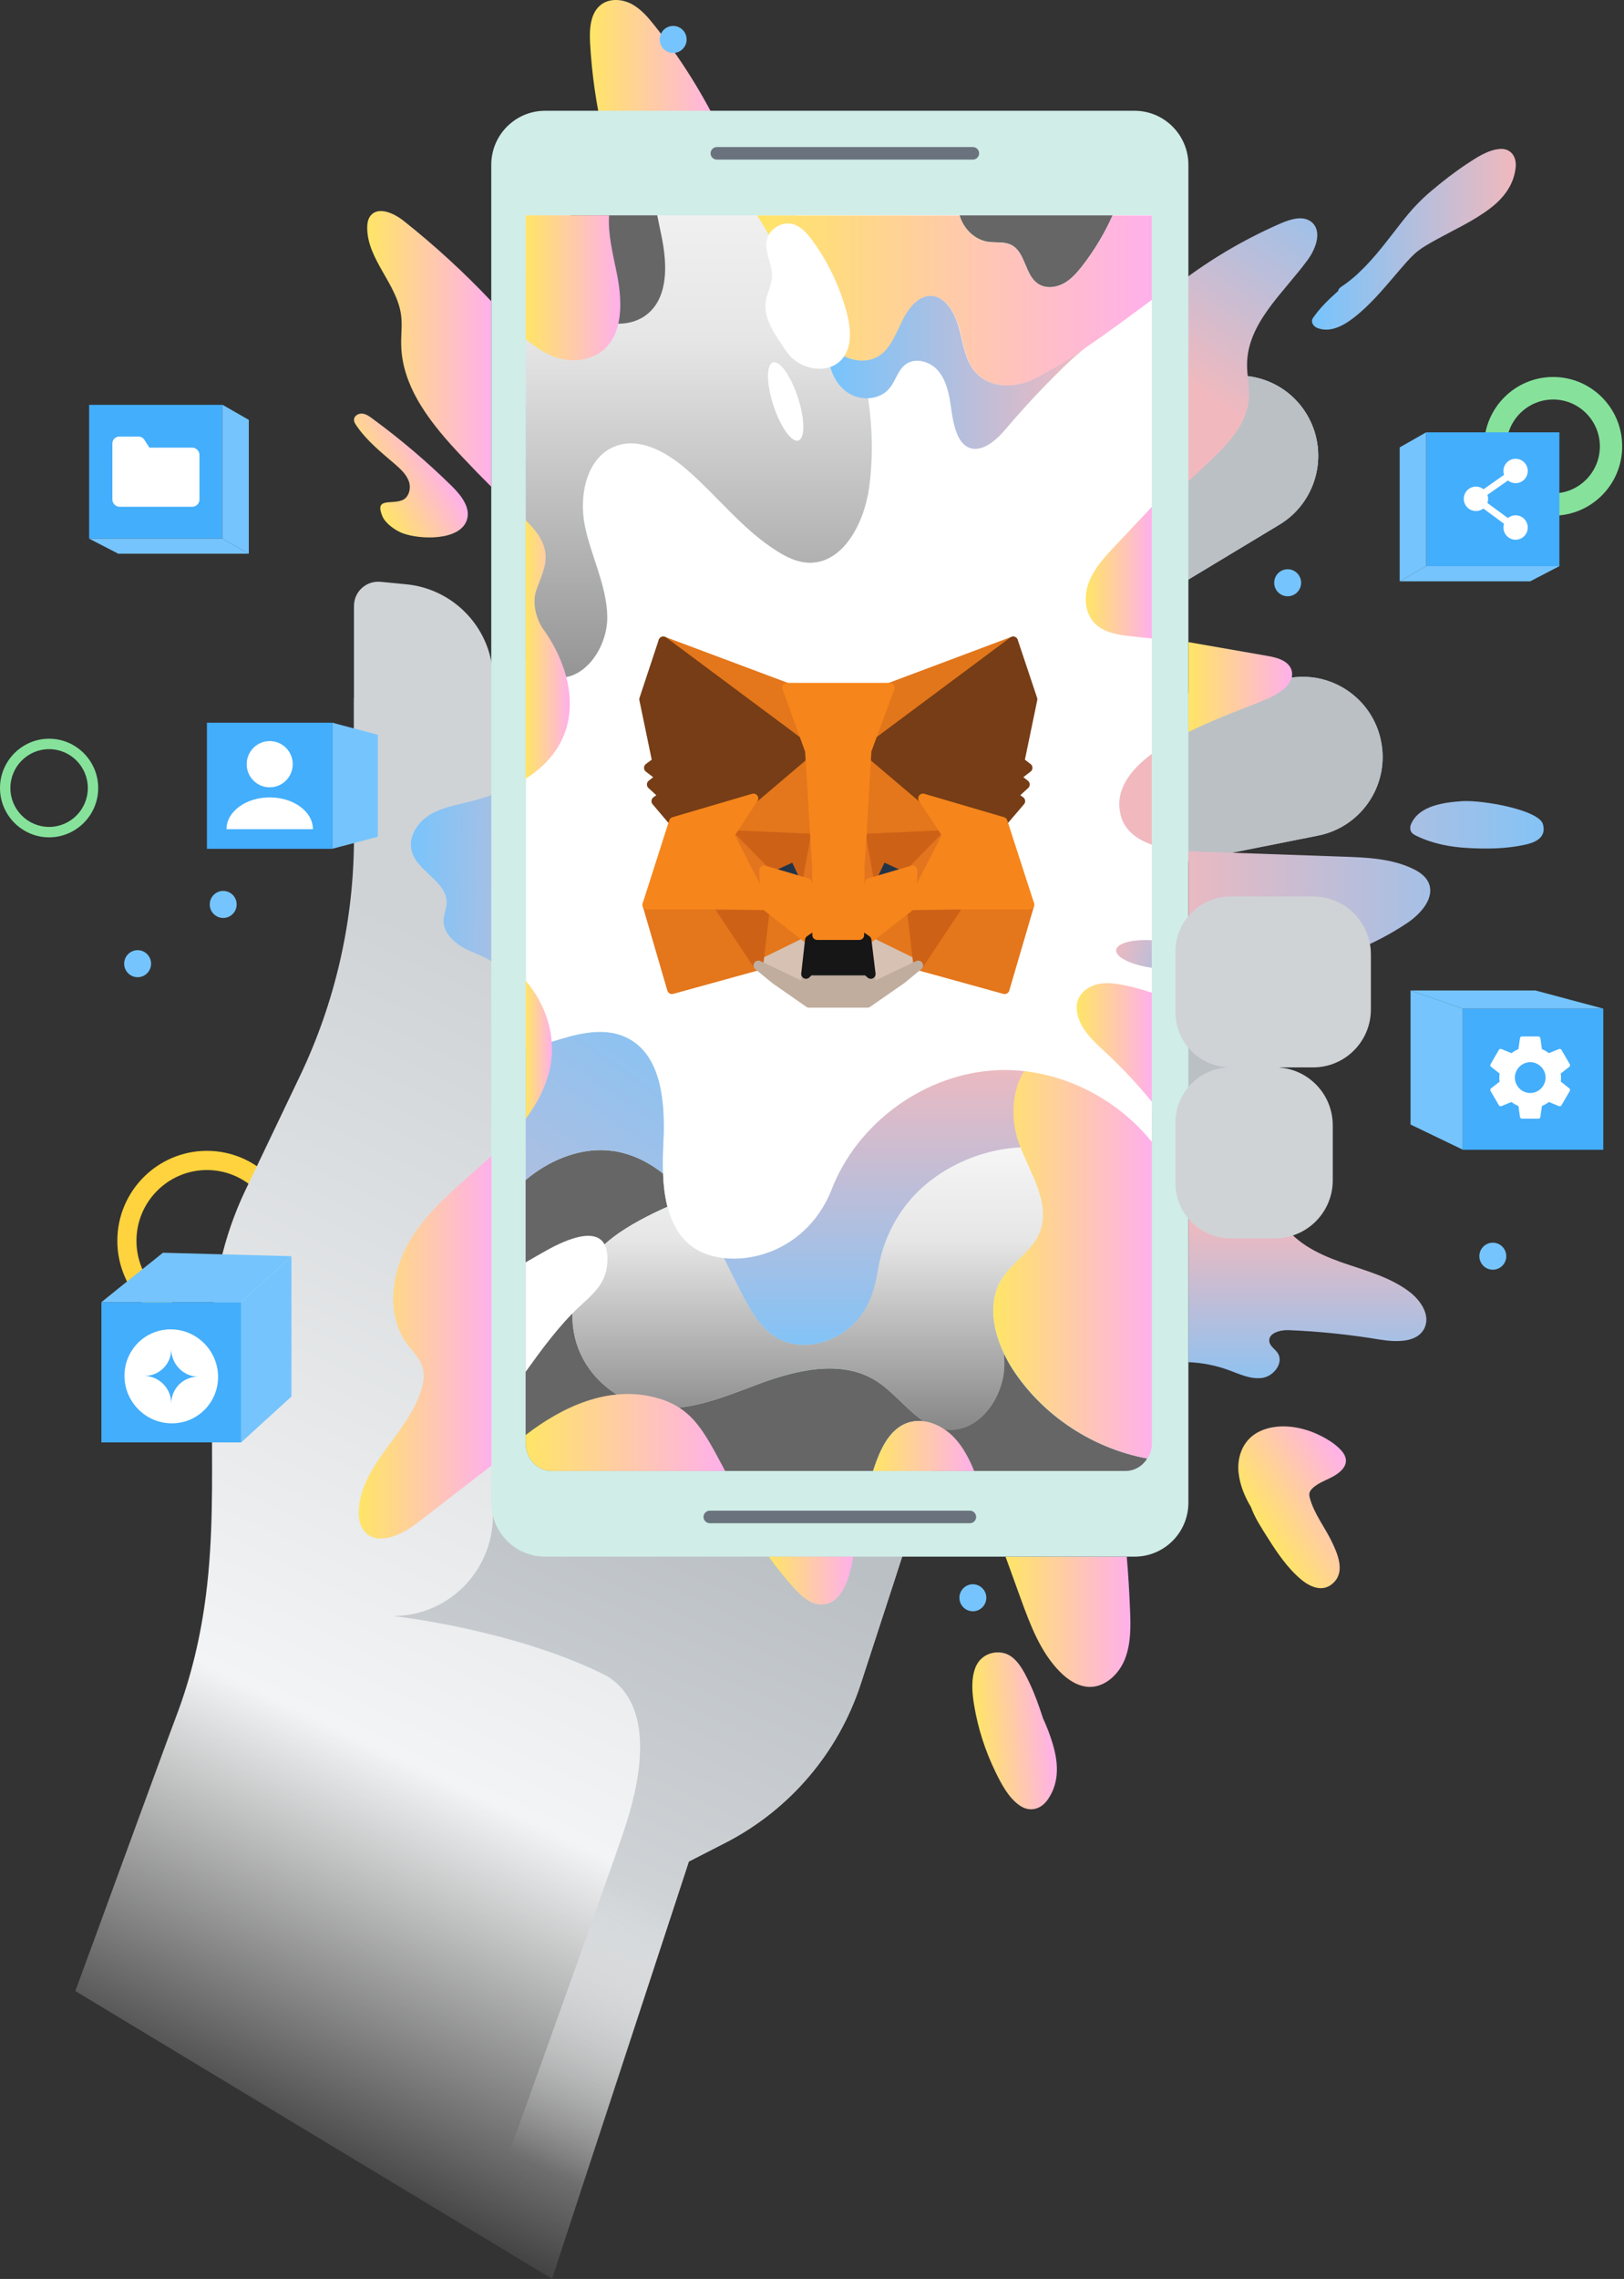 <svg width="169" height="237" viewBox="0 0 169 237" fill="none" xmlns="http://www.w3.org/2000/svg">
<rect x="0" y="0" width="169" height="237" fill="#333333" stroke="none"/>
<path d="M134 62.01C134.773 62.01 135.4 61.38 135.4 60.604C135.4 59.828 134.773 59.199 134 59.199C133.226 59.199 132.599 59.828 132.599 60.604C132.599 61.38 133.226 62.01 134 62.01Z" fill="url(#paint0_linear)"/>
<path d="M101.24 167.566C102.013 167.566 102.64 166.937 102.64 166.161C102.64 165.385 102.013 164.756 101.24 164.756C100.467 164.756 99.84 165.385 99.84 166.161C99.84 166.937 100.467 167.566 101.24 167.566Z" fill="url(#paint1_linear)"/>
<path d="M23.228 95.463C24.001 95.463 24.628 94.834 24.628 94.058C24.628 93.281 24.001 92.652 23.228 92.652C22.455 92.652 21.828 93.281 21.828 94.058C21.828 94.834 22.455 95.463 23.228 95.463Z" fill="url(#paint2_linear)"/>
<path d="M14.322 101.625C15.096 101.625 15.723 100.996 15.723 100.22C15.723 99.444 15.096 98.814 14.322 98.814C13.549 98.814 12.922 99.444 12.922 100.22C12.922 100.996 13.549 101.625 14.322 101.625Z" fill="url(#paint3_linear)"/>
<path d="M155.349 132.045C156.122 132.045 156.749 131.416 156.749 130.64C156.749 129.863 156.122 129.234 155.349 129.234C154.575 129.234 153.948 129.863 153.948 130.64C153.948 131.416 154.575 132.045 155.349 132.045Z" fill="url(#paint4_linear)"/>
<path d="M161.625 53.626C157.67 53.626 154.439 50.397 154.439 46.416C154.439 42.434 157.658 39.205 161.625 39.205C165.593 39.205 168.811 42.434 168.811 46.416C168.811 50.397 165.593 53.626 161.625 53.626ZM161.625 41.547C158.947 41.547 156.761 43.741 156.761 46.428C156.761 49.115 158.947 51.309 161.625 51.309C164.303 51.309 166.489 49.115 166.489 46.428C166.489 43.741 164.315 41.547 161.625 41.547Z" fill="#86E29B"/>
<path d="M5.11 87.079C2.297 87.079 0 84.774 0 81.952C0 79.129 2.297 76.824 5.11 76.824C7.923 76.824 10.22 79.129 10.22 81.952C10.22 84.774 7.923 87.079 5.11 87.079ZM5.11 77.909C2.887 77.909 1.081 79.721 1.081 81.952C1.081 84.183 2.887 85.995 5.11 85.995C7.333 85.995 9.139 84.183 9.139 81.952C9.139 79.721 7.333 77.909 5.11 77.909Z" fill="#86E29B"/>
<path d="M21.533 138.392C16.386 138.392 12.21 134.189 12.21 129.037C12.21 123.872 16.398 119.682 21.533 119.682C26.667 119.682 30.856 123.885 30.856 129.037C30.856 134.201 26.68 138.392 21.533 138.392ZM21.533 121.678C17.492 121.678 14.2 124.982 14.2 129.037C14.2 133.092 17.492 136.395 21.533 136.395C25.574 136.395 28.866 133.092 28.866 129.037C28.866 124.982 25.574 121.678 21.533 121.678Z" fill="#FFD33D"/>
<path d="M148.261 138.059C147.548 139.673 145.276 139.587 143.544 139.304C140.412 138.786 137.255 138.453 134.086 138.33C133.189 138.293 131.924 138.663 132.096 139.55C132.182 140.018 132.685 140.302 132.956 140.696C133.631 141.707 132.563 143.125 131.359 143.297C130.155 143.47 129 142.903 127.858 142.484C126.519 141.991 125.094 141.719 123.669 141.658V124.574C125.942 124.697 128.227 124.808 130.499 124.932C131.138 124.969 131.826 125.018 132.329 125.425C132.747 125.757 132.956 126.288 133.226 126.768C134.491 129.098 137.046 130.367 139.54 131.255C142.033 132.13 144.674 132.783 146.762 134.41C147.868 135.285 148.838 136.752 148.261 138.059Z" fill="url(#paint5_linear)"/>
<path d="M62.805 14.16C62.056 10.98 61.589 7.738 61.405 4.472C61.331 3.005 61.417 1.292 62.608 0.441C63.505 -0.2 64.783 -0.089 65.753 0.429C66.724 0.959 67.46 1.822 68.148 2.697C70.875 6.136 73.209 9.883 75.113 13.852C70.888 13.655 67.031 13.852 62.805 14.16Z" fill="url(#paint6_linear)"/>
<path d="M98.759 144.012C97.064 142.533 92.666 138.774 86.967 134.423C76.624 126.522 61.97 116.674 51.394 115.022C51.382 114.689 51.295 114.356 51.295 114.011L51.369 102.487L51.308 70.624C51.283 65.509 47.34 61.245 42.267 60.764L39.602 60.505C38.115 60.369 36.838 61.528 36.838 63.032V87.079C36.838 95.683 34.91 104.175 31.2 111.928L25.562 123.724C23.253 128.543 22.061 133.819 22.061 139.168V148.524C22.061 154.144 22.196 159.863 21.434 165.866C20.906 170.007 19.96 174.272 18.241 178.746C17.369 181.027 8.832 204.396 7.837 207.059L57.45 236.986L71.674 193.587L72.018 193.402L75.494 191.627C82.164 188.2 87.225 182.272 89.558 175.135L90.725 171.561L99.508 144.666C99.52 144.678 99.25 144.444 98.759 144.012Z" fill="url(#paint7_linear)"/>
<path d="M98.636 136.566L86.979 134.434L51.295 127.889V157.619C51.295 163.387 46.64 168.059 40.892 168.059C40.892 168.059 53.629 169.451 63.161 174.295C68.615 177.636 66.281 186.276 65.016 190.122C63.665 194.263 49.907 232.436 49.907 232.436L57.462 236.997L71.686 193.598L75.506 191.638C82.176 188.211 87.237 182.283 89.571 175.146L90.738 171.571L92.384 166.518C92.384 166.518 96.523 154.143 98.587 144.676C98.636 144.455 98.71 144.233 98.759 144.011C99.422 141.299 99.324 138.822 98.636 136.566Z" fill="url(#paint8_linear)"/>
<path d="M41.235 77.107L36.838 77.156V63.389C36.838 62.994 36.887 62.612 36.985 62.242C36.998 62.205 36.998 62.168 37.01 62.144C37.022 62.119 37.022 62.107 37.022 62.094C37.317 61.379 37.919 60.825 38.668 60.615C41.481 61.343 43.618 63.795 43.827 66.827L44.319 73.73C44.454 75.542 43.041 77.082 41.235 77.107Z" fill="#CFD3D6"/>
<path d="M36.838 72.572C39.258 72.547 41.678 72.88 44.011 73.582L44.319 73.669V73.73C44.319 73.73 44.319 73.73 44.319 73.743C44.441 75.431 43.201 76.898 41.555 77.083C41.444 77.095 41.334 77.108 41.223 77.108L36.826 77.157V72.572H36.838Z" fill="#CFD3D6"/>
<path d="M137.193 86.893L88.723 96.531L85.922 77.735L134.344 70.475C138.889 69.797 143.114 72.94 143.79 77.488C144.453 81.876 141.542 86.018 137.193 86.893Z" fill="#BBC0C5"/>
<path d="M133.152 54.551L90.799 80.078L81.82 63.34L124.935 40.056C128.976 37.874 134.012 39.39 136.186 43.446C138.287 47.365 136.948 52.259 133.152 54.551Z" fill="#BBC0C5"/>
<path d="M133.152 54.551L90.799 80.078L81.82 63.34L124.935 40.056C128.976 37.874 134.012 39.39 136.186 43.446C138.287 47.365 136.948 52.259 133.152 54.551Z" fill="#BBC0C5"/>
<path d="M137.193 86.893L88.723 96.531L85.922 77.735L134.344 70.475C138.889 69.797 143.114 72.94 143.79 77.488C144.453 81.876 141.542 86.018 137.193 86.893Z" fill="#BBC0C5"/>
<path d="M133.152 54.551L90.799 80.078L81.82 63.34L124.935 40.056C128.976 37.874 134.012 39.39 136.186 43.446C138.287 47.365 136.948 52.259 133.152 54.551Z" fill="#BBC0C5"/>
<path d="M122.036 29.973C125.487 27.236 129.295 24.956 133.336 23.206C134.368 22.762 135.658 22.392 136.506 23.107C137.611 24.056 136.936 25.868 136.076 27.039C133.558 30.466 129.836 33.584 129.774 37.836C129.75 39.069 130.069 40.302 129.959 41.534C129.725 44.221 127.649 46.317 125.684 48.166C124.468 49.312 123.252 50.458 122.036 51.592C122.343 43.802 122.294 37.787 122.036 29.973Z" fill="url(#paint9_linear)"/>
<path d="M118.584 119.891H127.182C130.499 119.891 133.189 117.192 133.189 113.864V108.145C133.189 104.817 130.499 102.117 127.182 102.117H118.584C115.415 102.117 112.848 104.693 112.848 107.873V114.135C112.848 117.315 115.415 119.891 118.584 119.891Z" fill="#DDA37C"/>
<path d="M118.584 119.891H127.182C130.499 119.891 133.189 117.192 133.189 113.864V108.145C133.189 104.817 130.499 102.117 127.182 102.117H118.584C115.415 102.117 112.848 104.693 112.848 107.873V114.135C112.848 117.315 115.415 119.891 118.584 119.891Z" fill="#BBC0C5"/>
<path d="M118.068 11.521H56.725C53.629 11.521 51.123 14.036 51.123 17.142V156.264C51.123 159.37 53.629 161.884 56.725 161.884H118.068C121.164 161.884 123.669 159.37 123.669 156.264V17.142C123.669 14.036 121.151 11.521 118.068 11.521ZM90.86 152.973C90.897 152.849 90.946 152.726 90.983 152.603C91.61 150.754 92.506 148.769 94.251 148.042C96.007 147.315 98.083 148.165 99.385 149.595C100.27 150.557 100.871 151.74 101.375 152.973H90.86Z" fill="#d0ede8"/>
<path d="M100.933 158.408H73.86C73.504 158.408 73.209 158.112 73.209 157.755C73.209 157.397 73.504 157.102 73.86 157.102H100.933C101.289 157.102 101.584 157.397 101.584 157.755C101.584 158.112 101.289 158.408 100.933 158.408Z" fill="#6A737D"/>
<path d="M101.24 16.599H74.597C74.241 16.599 73.946 16.304 73.946 15.946C73.946 15.589 74.241 15.293 74.597 15.293H101.24C101.596 15.293 101.891 15.589 101.891 15.946C101.891 16.304 101.596 16.599 101.24 16.599Z" fill="#6A737D"/>
<path d="M63.124 18.965C63.776 18.965 64.304 18.396 64.304 17.695C64.304 16.994 63.776 16.426 63.124 16.426C62.473 16.426 61.945 16.994 61.945 17.695C61.945 18.396 62.473 18.965 63.124 18.965Z" fill="#d0ede8"/>
<path d="M128.055 128.776H132.685C136.002 128.776 138.692 126.076 138.692 122.748V117.029C138.692 113.701 136.002 111.002 132.685 111.002H128.055C124.885 111.002 122.318 113.578 122.318 116.758V123.02C122.318 126.2 124.885 128.776 128.055 128.776Z" fill="#CFD3D6"/>
<path d="M133.447 101.624C133.447 101.661 133.447 101.711 133.447 101.748C133.435 104.878 131.789 107.381 129.824 107.393L128.816 107.405V96.004H129.811C131.777 96.004 133.435 98.494 133.447 101.624Z" fill="#CFD3D6"/>
<path d="M129.885 96.004V107.393C129.86 107.393 129.848 107.393 129.824 107.393L128.816 107.405V96.004H129.811C129.836 96.004 129.86 96.004 129.885 96.004Z" fill="#CFD3D6"/>
<path d="M132.477 114.923C134.393 117.831 134.393 121.911 132.489 124.833C132.182 125.301 131.727 125.572 131.224 125.572L128.804 125.597V114.195H131.199C131.703 114.195 132.17 114.466 132.477 114.923Z" fill="#CFD3D6"/>
<path d="M130.253 114.195V125.584C130.229 125.584 130.192 125.584 130.167 125.584L128.804 125.597V114.195H130.143C130.192 114.195 130.217 114.195 130.253 114.195Z" fill="#CFD3D6"/>
<path d="M79.191 143.84C75.322 145.27 71.268 147.069 67.239 146.243C64.095 145.59 61.343 143.261 60.189 140.253C59.034 137.246 59.513 133.659 61.417 131.058C62.744 129.234 64.672 127.94 66.65 126.867C67.559 126.374 68.505 125.918 69.45 125.499C69.168 124.402 69.033 123.219 68.996 122.035C67.436 120.815 65.655 119.928 63.69 119.681C60.656 119.287 57.572 120.47 55.153 122.344C55.005 122.467 54.845 122.578 54.698 122.701V150.052C54.698 151.667 55.914 152.973 57.4 152.973H90.848C90.885 152.85 90.934 152.727 90.971 152.604C91.597 150.755 92.494 148.77 94.238 148.043C94.865 147.784 95.528 147.723 96.179 147.821C94.398 146.687 92.973 144.715 91.118 143.569C87.618 141.399 83.06 142.422 79.191 143.84Z" fill="#666666"/>
<path d="M104.237 133.006C105.318 131.255 107.333 130.146 108.156 128.248C109.458 125.203 111.116 125.82 109.986 122.701C109.568 121.555 108.929 120.421 108.389 119.373C106.755 119.201 105.699 117.968 104.102 118.363C101.142 119.09 97.813 121.937 95.209 123.515C94.263 124.082 91.413 123.564 90.516 124.23C90.504 125.807 90.271 128.716 90.074 130.269C89.706 133.154 90.775 135.878 88.649 137.85C86.524 139.822 83.097 140.561 80.653 139.008C79.29 138.145 78.393 136.716 77.619 135.311C76.784 133.794 76.047 132.229 75.273 130.688C74.401 130.701 73.528 130.516 72.706 130.072C70.924 129.135 69.954 127.447 69.45 125.499C68.505 125.918 67.559 126.374 66.65 126.867C64.672 127.94 62.744 129.234 61.417 131.058C59.513 133.659 59.034 137.233 60.189 140.253C61.343 143.273 64.095 145.603 67.239 146.244C71.281 147.069 75.322 145.27 79.191 143.84C83.061 142.41 87.618 141.387 91.118 143.569C92.973 144.715 94.398 146.687 96.179 147.821C96.904 147.92 97.616 148.216 98.255 148.647C98.292 148.647 98.329 148.659 98.378 148.672C101.78 149.103 104.483 145.368 104.532 141.917C104.532 141.547 104.52 141.178 104.495 140.796C103.279 138.269 102.812 135.335 104.237 133.006Z" fill="url(#paint10_linear)"/>
<path d="M98.378 148.659C98.341 148.659 98.304 148.646 98.255 148.634C98.66 148.905 99.041 149.226 99.373 149.596C100.257 150.557 100.859 151.74 101.363 152.973H117.135C118.081 152.973 118.904 152.455 119.383 151.679C113.745 150.643 108.536 147.241 105.392 142.422C105.06 141.904 104.753 141.362 104.483 140.795C104.507 141.165 104.52 141.534 104.52 141.917C104.495 145.355 101.793 149.103 98.378 148.659Z" fill="#666666"/>
<path d="M103.918 105.679C104.348 105.026 103.242 105.42 102.149 105.839C101.584 105.913 101.031 106.024 100.478 106.147C94.238 107.59 88.748 112.224 86.475 118.251C84.989 122.196 84.792 121.419 82.925 125.203C81.476 128.149 78.344 130.651 75.273 130.7C76.047 132.241 76.796 133.819 77.619 135.323C78.393 136.74 79.302 138.158 80.653 139.02C83.097 140.573 86.524 139.834 88.649 137.862C90.467 136.173 91.008 134.139 91.413 131.81C91.868 129.234 93.01 126.781 94.705 124.796C97.936 121.012 103.451 118.868 108.377 119.373C107.308 117.302 106.632 115.54 108.868 114.689C111.595 113.642 114.641 115.33 116.692 117.426C117.798 118.56 118.781 119.854 119.849 121.025V113.136C116.054 108.403 109.998 105.457 103.918 105.679ZM100.478 106.135C100.38 106.234 100.343 106.308 100.343 106.369C100.319 106.332 100.368 106.258 100.478 106.135ZM92.433 122.307C92.445 121.998 92.445 121.678 92.457 121.37C92.445 121.678 92.433 121.998 92.433 122.307ZM92.408 124.242C92.408 123.983 92.408 123.724 92.408 123.478C92.408 123.724 92.408 123.983 92.408 124.242ZM104.016 106.887C103.586 106.986 103.168 107.109 102.738 107.257C102.984 106.961 103.217 106.665 103.439 106.357C103.967 106.369 104.274 106.493 104.016 106.887Z" fill="url(#paint11_linear)"/>
<path d="M63.69 119.681C65.643 119.94 67.436 120.815 68.996 122.035C68.959 120.975 68.984 119.915 69.033 118.904C69.254 114.75 68.885 109.623 65.127 107.873C63.026 106.887 60.557 107.38 58.334 108.058C57.143 108.415 55.926 108.822 54.71 109.081V122.713C54.858 122.59 55.005 122.466 55.153 122.355C57.572 120.457 60.656 119.286 63.69 119.681Z" fill="url(#paint12_linear)"/>
<path d="M119.862 115.848C118.793 114.665 117.81 113.383 116.705 112.249C114.653 110.154 111.619 108.465 108.88 109.513C105.527 110.807 104.79 115.454 106.018 118.844C107.148 121.962 109.458 125.216 108.156 128.261C107.345 130.159 105.33 131.256 104.249 133.018C102.493 135.853 103.598 139.637 105.429 142.423C108.573 147.242 113.781 150.644 119.419 151.68C119.702 151.211 119.874 150.657 119.874 150.065V115.848H119.862Z" fill="url(#paint13_linear)"/>
<path d="M119.862 22.394V118.757C116.054 114.012 110.01 111.078 103.93 111.288C96.351 111.559 89.165 116.736 86.487 123.848C83.675 130.676 76.44 132.032 72.718 130.072C69.045 128.137 68.824 123.046 69.045 118.893C69.266 114.739 68.898 109.611 65.139 107.861C63.038 106.875 60.569 107.368 58.358 108.046C57.167 108.403 55.951 108.81 54.735 109.069V68.591C55.533 69.466 56.467 70.181 57.609 70.391C60.778 70.982 63.284 67.297 63.21 64.055C63.137 60.826 61.515 57.843 60.877 54.663C60.238 51.495 61.061 47.489 64.083 46.367C66.564 45.443 69.278 46.922 71.293 48.636C74.622 51.458 77.287 55.094 81.009 57.362C81.93 57.929 82.925 58.41 83.994 58.484C87.728 58.755 89.976 54.342 90.467 50.62C91.782 40.747 88.121 30.923 82.839 22.369H119.862V22.394Z" fill="white"/>
<path d="M90.443 50.645C89.952 54.368 87.704 58.78 83.969 58.509C82.901 58.435 81.894 57.955 80.985 57.388C77.263 55.107 74.597 51.483 71.269 48.661C69.242 46.948 66.539 45.468 64.058 46.393C61.036 47.514 60.201 51.52 60.852 54.688C61.503 57.856 63.112 60.839 63.186 64.08C63.26 67.31 60.754 71.007 57.585 70.416C56.442 70.206 55.509 69.492 54.71 68.616V22.395H82.827C88.097 30.949 91.757 40.76 90.443 50.645Z" fill="url(#paint14_linear)"/>
<path d="M166.846 104.891H152.216V119.571H166.846V104.891Z" fill="#43AEFC"/>
<path d="M152.216 119.559L146.787 116.946V103.006L152.216 104.892V119.559Z" fill="url(#paint15_linear)"/>
<path d="M159.783 103.006L166.846 104.892H152.216L146.787 103.006H159.783Z" fill="url(#paint16_linear)"/>
<path d="M162.424 112.483C162.436 112.348 162.448 112.212 162.448 112.064C162.448 111.916 162.436 111.781 162.411 111.645L163.308 110.943C163.394 110.881 163.406 110.758 163.357 110.671L162.497 109.192C162.448 109.094 162.338 109.069 162.239 109.094L161.183 109.525C160.962 109.352 160.729 109.217 160.458 109.106L160.299 107.972C160.286 107.861 160.188 107.787 160.09 107.787H158.382C158.272 107.787 158.186 107.861 158.174 107.972L158.014 109.106C157.756 109.217 157.51 109.352 157.289 109.525L156.233 109.094C156.135 109.057 156.024 109.094 155.975 109.192L155.115 110.671C155.066 110.77 155.078 110.881 155.164 110.943L156.061 111.645C156.036 111.781 156.024 111.929 156.024 112.064C156.024 112.2 156.036 112.348 156.061 112.483L155.164 113.186C155.078 113.247 155.066 113.371 155.115 113.457L155.975 114.936C156.024 115.035 156.135 115.059 156.233 115.035L157.289 114.603C157.51 114.776 157.744 114.911 158.014 115.022L158.174 116.156C158.198 116.267 158.284 116.341 158.382 116.341H160.09C160.2 116.341 160.286 116.267 160.299 116.156L160.458 115.022C160.716 114.911 160.962 114.776 161.183 114.603L162.239 115.035C162.338 115.072 162.448 115.035 162.497 114.936L163.357 113.457C163.406 113.358 163.394 113.247 163.308 113.186L162.424 112.483ZM159.242 113.667C158.358 113.667 157.645 112.939 157.645 112.064C157.645 111.189 158.37 110.462 159.242 110.462C160.114 110.462 160.839 111.189 160.839 112.064C160.839 112.939 160.127 113.667 159.242 113.667Z" fill="white"/>
<path d="M105.435 66.697L89.663 78.45L92.58 71.516L105.435 66.697Z" fill="#E2761B" stroke="#E2761B" stroke-linecap="round" stroke-linejoin="round"/>
<path d="M69.025 66.697L84.67 78.561L81.896 71.516L69.025 66.697Z" fill="#E4761B" stroke="#E4761B" stroke-linecap="round" stroke-linejoin="round"/>
<path d="M99.761 93.939L95.56 100.396L104.548 102.877L107.131 94.083L99.761 93.939Z" fill="#E4761B" stroke="#E4761B" stroke-linecap="round" stroke-linejoin="round"/>
<path d="M67.36 94.083L69.928 102.877L78.916 100.396L74.715 93.939L67.36 94.083Z" fill="#E4761B" stroke="#E4761B" stroke-linecap="round" stroke-linejoin="round"/>
<path d="M78.409 83.031L75.904 86.832L84.829 87.229L84.511 77.607L78.409 83.031Z" fill="#E4761B" stroke="#E4761B" stroke-linecap="round" stroke-linejoin="round"/>
<path d="M96.051 83.031L89.869 77.496L89.663 87.229L98.572 86.832L96.051 83.031Z" fill="#E4761B" stroke="#E4761B" stroke-linecap="round" stroke-linejoin="round"/>
<path d="M78.916 100.397L84.274 97.772L79.645 94.147L78.916 100.397Z" fill="#E4761B" stroke="#E4761B" stroke-linecap="round" stroke-linejoin="round"/>
<path d="M90.186 97.772L95.56 100.397L94.815 94.147L90.186 97.772Z" fill="#E4761B" stroke="#E4761B" stroke-linecap="round" stroke-linejoin="round"/>
<path d="M95.56 100.398L90.186 97.773L90.614 101.288L90.567 102.767L95.56 100.398Z" fill="#D7C1B3" stroke="#D7C1B3" stroke-linecap="round" stroke-linejoin="round"/>
<path d="M78.916 100.398L83.909 102.767L83.877 101.288L84.274 97.773L78.916 100.398Z" fill="#D7C1B3" stroke="#D7C1B3" stroke-linecap="round" stroke-linejoin="round"/>
<path d="M83.988 91.824L79.518 90.504L82.673 89.057L83.988 91.824Z" fill="#233447" stroke="#233447" stroke-linecap="round" stroke-linejoin="round"/>
<path d="M90.472 91.824L91.787 89.057L94.958 90.504L90.472 91.824Z" fill="#233447" stroke="#233447" stroke-linecap="round" stroke-linejoin="round"/>
<path d="M78.916 100.396L79.677 93.939L74.715 94.083L78.916 100.396Z" fill="#CD6116" stroke="#CD6116" stroke-linecap="round" stroke-linejoin="round"/>
<path d="M94.799 93.939L95.56 100.396L99.761 94.083L94.799 93.939Z" fill="#CD6116" stroke="#CD6116" stroke-linecap="round" stroke-linejoin="round"/>
<path d="M98.572 86.83L89.663 87.228L90.487 91.824L91.803 89.057L94.973 90.504L98.572 86.83Z" fill="#CD6116" stroke="#CD6116" stroke-linecap="round" stroke-linejoin="round"/>
<path d="M79.518 90.504L82.689 89.057L83.988 91.824L84.829 87.228L75.904 86.83L79.518 90.504Z" fill="#CD6116" stroke="#CD6116" stroke-linecap="round" stroke-linejoin="round"/>
<path d="M75.904 86.83L79.645 94.146L79.518 90.504L75.904 86.83Z" fill="#E4751F" stroke="#E4751F" stroke-linecap="round" stroke-linejoin="round"/>
<path d="M94.974 90.504L94.815 94.146L98.572 86.83L94.974 90.504Z" fill="#E4751F" stroke="#E4751F" stroke-linecap="round" stroke-linejoin="round"/>
<path d="M84.829 87.228L83.988 91.825L85.035 97.248L85.272 90.107L84.829 87.228Z" fill="#E4751F" stroke="#E4751F" stroke-linecap="round" stroke-linejoin="round"/>
<path d="M89.663 87.228L89.235 90.091L89.425 97.248L90.487 91.825L89.663 87.228Z" fill="#E4751F" stroke="#E4751F" stroke-linecap="round" stroke-linejoin="round"/>
<path d="M90.487 91.826L89.425 97.249L90.186 97.774L94.815 94.148L94.973 90.506L90.487 91.826Z" fill="#F6851B" stroke="#F6851B" stroke-linecap="round" stroke-linejoin="round"/>
<path d="M79.518 90.506L79.645 94.148L84.274 97.774L85.035 97.249L83.988 91.826L79.518 90.506Z" fill="#F6851B" stroke="#F6851B" stroke-linecap="round" stroke-linejoin="round"/>
<path d="M90.567 102.768L90.614 101.289L90.218 100.939H84.242L83.877 101.289L83.909 102.768L78.916 100.398L80.66 101.83L84.194 104.295H90.266L93.816 101.83L95.56 100.398L90.567 102.768Z" fill="#C0AD9E" stroke="#C0AD9E" stroke-linecap="round" stroke-linejoin="round"/>
<path d="M90.186 97.773L89.425 97.248H85.035L84.274 97.773L83.877 101.288L84.242 100.938H90.218L90.614 101.288L90.186 97.773Z" fill="#161616" stroke="#161616" stroke-linecap="round" stroke-linejoin="round"/>
<path d="M106.101 79.213L107.449 72.725L105.435 66.697L90.186 78.052L96.051 83.03L104.342 85.464L106.18 83.317L105.388 82.744L106.656 81.583L105.673 80.82L106.941 79.85L106.101 79.213Z" fill="#763D16" stroke="#763D16" stroke-linecap="round" stroke-linejoin="round"/>
<path d="M67.027 72.725L68.375 79.213L67.519 79.85L68.787 80.82L67.82 81.583L69.088 82.744L68.296 83.317L70.118 85.464L78.409 83.03L84.274 78.052L69.025 66.697L67.027 72.725Z" fill="#763D16" stroke="#763D16" stroke-linecap="round" stroke-linejoin="round"/>
<path d="M104.342 85.465L96.051 83.031L98.572 86.832L94.815 94.148L99.761 94.084H107.132L104.342 85.465Z" fill="#F6851B" stroke="#F6851B" stroke-linecap="round" stroke-linejoin="round"/>
<path d="M78.409 83.031L70.118 85.465L67.36 94.084H74.715L79.645 94.148L75.904 86.832L78.409 83.031Z" fill="#F6851B" stroke="#F6851B" stroke-linecap="round" stroke-linejoin="round"/>
<path d="M89.663 87.228L90.186 78.052L92.596 71.516H81.896L84.274 78.052L84.829 87.228L85.019 90.123L85.035 97.248H89.425L89.457 90.123L89.663 87.228Z" fill="#F6851B" stroke="#F6851B" stroke-linecap="round" stroke-linejoin="round"/>
<path d="M25.083 135.422H10.552V150.003H25.083V135.422Z" fill="#43AEFC"/>
<path d="M30.328 130.639L25.083 135.421H10.552L12.259 134.041L16.755 130.441L16.951 130.281H16.976L17.516 130.294L30.328 130.639Z" fill="url(#paint17_linear)"/>
<path d="M25.083 150.015L30.328 145.232V130.639L25.083 135.421V150.015Z" fill="url(#paint18_linear)"/>
<path d="M21.277 146.624C23.173 144.734 23.165 141.64 21.258 139.713C19.351 137.785 16.267 137.755 14.37 139.645C12.473 141.534 12.482 144.629 14.389 146.556C16.296 148.484 19.38 148.514 21.277 146.624Z" fill="white"/>
<path d="M17.823 140.303C17.823 141.868 16.558 143.113 15.01 143.088C16.57 143.113 17.823 144.395 17.823 145.96C17.823 144.395 19.088 143.15 20.636 143.175C19.076 143.15 17.823 141.868 17.823 140.303Z" fill="#43AEFC"/>
<path d="M67.939 145.27C63.333 144.173 58.653 146.182 54.698 149.239V150.065C54.698 151.679 55.914 152.974 57.4 152.974H75.457C75.396 152.85 75.334 152.739 75.273 152.616C73.16 148.672 71.944 146.219 67.939 145.27Z" fill="url(#paint19_linear)"/>
<path d="M119.776 74.127C119.8 74.164 119.825 74.214 119.862 74.251V68.766C119.665 69.678 119.518 70.59 119.419 71.49C119.309 72.389 119.297 73.363 119.776 74.127Z" fill="white"/>
<path d="M67.976 32.058C66.564 33.784 64.132 34.018 62.166 33.229C61.159 32.822 60.238 32.194 59.378 31.454V22.395H68.394C68.541 23.134 68.701 23.874 68.849 24.601C69.364 27.152 69.549 30.135 67.976 32.058Z" fill="#666666"/>
<path d="M63.31 35.867C64.882 33.944 64.698 30.949 64.182 28.397C63.789 26.425 63.248 24.367 63.383 22.395H54.711V30.024V35.263C55.571 35.99 56.48 36.618 57.499 37.038C59.453 37.827 61.897 37.592 63.31 35.867Z" fill="url(#paint20_linear)"/>
<path d="M119.862 66.397C119.112 66.323 118.363 66.249 117.614 66.162C116.287 66.014 114.862 65.78 113.929 64.831C112.848 63.734 112.774 61.922 113.339 60.492C113.904 59.05 114.985 57.892 116.041 56.77C117.294 55.439 118.609 54.046 119.862 52.715V66.397Z" fill="url(#paint21_linear)"/>
<path d="M117.061 172.546C116.435 174.124 114.985 175.48 113.339 175.43C112.172 175.393 111.116 174.691 110.281 173.84C108.266 171.794 107.21 168.971 106.215 166.235C105.687 164.793 105.158 163.339 104.642 161.896H117.258C117.417 163.758 117.528 165.631 117.601 167.505C117.675 169.193 117.687 170.956 117.061 172.546Z" fill="url(#paint22_linear)"/>
<path d="M101.375 152.973H90.861C90.897 152.85 90.947 152.726 90.983 152.603C91.61 150.754 92.507 148.77 94.251 148.043C96.007 147.315 98.083 148.166 99.385 149.596C100.27 150.569 100.871 151.74 101.375 152.973Z" fill="url(#paint23_linear)"/>
<path d="M88.784 161.885C88.441 164.091 87.63 166.827 85.517 166.864C84.35 166.889 83.38 165.989 82.581 165.102C81.66 164.079 80.8 163.006 80.002 161.885H88.784Z" fill="url(#paint24_linear)"/>
<path d="M50.915 120.42C48.028 123.058 44.834 125.486 42.783 128.801C40.719 132.129 40.068 136.715 42.414 139.845C42.943 140.548 43.606 141.164 43.913 141.99C44.232 142.865 44.073 143.851 43.778 144.739C42.292 149.201 37.526 152.405 37.341 157.101C37.317 157.866 37.427 158.667 37.919 159.246C39.233 160.836 41.788 159.641 43.422 158.383C45.989 156.399 48.569 154.402 51.136 152.418V120.223C51.05 120.284 50.988 120.358 50.915 120.42Z" fill="url(#paint25_linear)"/>
<path d="M54.71 101.992V116.352C55.951 114.688 56.909 112.851 57.29 110.817C57.88 107.674 56.774 104.408 54.71 101.992Z" fill="url(#paint26_linear)"/>
<path d="M109.507 181.213C109.249 180.362 108.917 179.512 108.536 178.686C108.131 177.441 107.701 176.208 107.136 175.025C106.583 173.866 105.785 172.178 104.384 171.894C103.144 171.648 101.952 172.252 101.498 173.435C101.031 174.668 101.166 176.085 101.375 177.355C101.768 179.734 102.53 182.088 103.586 184.257C104.188 185.49 104.913 186.907 106.055 187.721C107.173 188.534 108.389 188.164 109.114 187.03C110.293 185.231 110.121 183.185 109.507 181.213Z" fill="url(#paint27_linear)"/>
<path d="M156.048 15.492C154.808 15.603 153.604 16.416 152.597 17.082C151.332 17.92 150.116 18.869 148.949 19.855C147.757 20.854 146.799 21.901 145.841 23.134C144.441 24.909 143.077 26.807 141.407 28.36C141.37 28.397 141.333 28.434 141.296 28.471C140.756 28.964 140.178 29.433 139.552 29.839C139.38 29.95 139.282 30.11 139.245 30.271C138.287 31.121 137.378 31.996 136.641 33.056C136.346 33.475 136.677 33.944 137.071 34.104C138.667 34.745 140.326 33.537 141.48 32.551C143.016 31.232 144.305 29.642 145.62 28.114C146.123 27.534 146.627 26.93 147.204 26.4C147.868 25.796 148.666 25.365 149.44 24.933C151.344 23.886 153.358 22.974 155.09 21.655C156.503 20.57 157.559 19.19 157.731 17.366C157.83 16.268 157.203 15.393 156.048 15.492Z" fill="url(#paint28_linear)"/>
<path d="M134.393 69.662C134.073 68.713 132.919 68.392 131.936 68.219C129.185 67.739 126.421 67.258 123.669 66.777V76.133C126.912 74.518 130.401 73.359 132.133 72.558C133.349 72.004 134.81 70.944 134.393 69.662Z" fill="url(#paint29_linear)"/>
<path d="M116.619 84.76C117.012 86.351 118.289 87.287 119.862 87.842V78.4C117.515 80.138 115.992 82.246 116.619 84.76Z" fill="url(#paint30_linear)"/>
<path d="M148.654 91.775C148.335 91.085 147.659 90.641 146.971 90.321C144.748 89.273 142.217 89.175 139.761 89.088C134.589 88.904 129.406 88.731 124.234 88.546C124.05 88.534 123.866 88.534 123.669 88.522V105.297C131.003 101.648 139.626 100.564 146.455 95.979C147.88 95.017 149.366 93.341 148.654 91.775Z" fill="url(#paint31_linear)"/>
<path d="M128.055 111.004H136.653C139.97 111.004 142.66 108.305 142.66 104.977V99.258C142.66 95.93 139.97 93.231 136.653 93.231H128.055C124.885 93.231 122.318 95.807 122.318 98.987V105.248C122.318 108.428 124.885 111.004 128.055 111.004Z" fill="#CFD3D6"/>
<path d="M160.569 85.724C160.176 84.233 154.292 83.172 152.118 83.32C150.312 83.444 147.684 83.764 146.848 85.687C146.725 85.958 146.713 86.291 146.873 86.537C146.996 86.722 147.204 86.833 147.413 86.932C149.096 87.745 150.926 88.091 152.769 88.189C154.685 88.3 156.761 88.275 158.653 87.856C159.586 87.659 160.974 87.203 160.569 85.724Z" fill="url(#paint32_linear)"/>
<path d="M51.124 31.33V50.62C50.104 49.609 49.097 48.574 48.114 47.526C44.994 44.235 41.837 40.402 41.751 35.866C41.727 34.83 41.874 33.795 41.739 32.772C41.309 29.518 38.202 26.966 38.214 23.675C38.214 23.256 38.275 22.813 38.533 22.468C39.319 21.42 40.965 22.147 41.997 22.961C45.228 25.524 48.286 28.322 51.124 31.33Z" fill="url(#paint33_linear)"/>
<path d="M51.123 82.691V99.948C50.386 99.492 49.527 99.183 48.728 98.814C47.426 98.197 46.087 97.1 46.161 95.658C46.185 95.067 46.456 94.512 46.48 93.933C46.579 91.677 43.373 90.654 42.832 88.46C42.488 87.067 43.385 85.613 44.589 84.824C45.792 84.035 47.242 83.764 48.63 83.431C49.465 83.234 50.3 82.987 51.123 82.691Z" fill="url(#paint34_linear)"/>
<path d="M56.541 65.436C55.779 64.375 55.374 62.675 55.791 61.442C56.209 60.197 56.872 58.989 56.774 57.682C56.676 56.265 55.73 55.119 54.698 54.096V80.991C56.43 79.881 57.867 78.427 58.653 76.529C60.164 72.893 58.837 68.628 56.541 65.436Z" fill="url(#paint35_linear)"/>
<path d="M139.613 150.877C138.913 150.075 137.832 149.471 136.874 149.052C135.781 148.584 134.577 148.313 133.373 148.337C132.12 148.374 130.794 148.757 129.922 149.706C129.05 150.655 128.743 151.986 128.902 153.255C129.05 154.5 129.541 155.647 130.18 156.731C130.585 157.865 131.322 158.962 131.924 159.924C132.894 161.464 133.988 163.079 135.388 164.25C136.444 165.138 137.857 165.668 138.913 164.447C139.957 163.252 139.134 161.44 138.545 160.232C137.845 158.814 136.8 157.459 136.346 155.93C136.186 155.388 136.186 155.141 136.641 154.722C137.144 154.266 137.808 154.007 138.41 153.712C139.564 153.157 140.731 152.171 139.613 150.877Z" fill="url(#paint36_linear)"/>
<path d="M48.581 54.082C49.011 52.8 47.991 51.518 47.033 50.569C44.441 48.018 41.653 45.651 38.717 43.506C38.398 43.272 38.066 43.038 37.673 43.013C37.28 42.989 36.85 43.248 36.838 43.642C36.826 43.852 36.949 44.049 37.071 44.234C38.152 45.836 39.688 47.056 41.15 48.313C41.727 48.819 42.316 49.361 42.562 50.101C42.795 50.828 42.538 51.777 41.813 52.036C40.621 52.467 38.988 51.74 39.786 53.675C40.118 54.464 41.186 55.204 41.96 55.475C43.729 56.116 47.856 56.264 48.581 54.082Z" fill="url(#paint37_linear)"/>
<path d="M102.874 25.155C103.672 25.254 104.52 25.106 105.244 25.476C106.731 26.228 106.632 28.607 108.033 29.519C108.794 30.024 109.826 29.926 110.637 29.506C111.447 29.087 112.062 28.373 112.627 27.658C113.88 26.043 114.948 24.268 115.784 22.395H99.852C100.245 23.775 101.436 24.971 102.874 25.155Z" fill="#666666"/>
<path d="M119.862 22.395V31.183C117.601 32.859 115.341 34.548 112.995 36.138C111.398 37.222 109.777 38.258 108.082 39.219C105.871 40.477 102.8 40.563 101.265 38.381C100.38 37.136 100.208 35.448 99.766 33.931C99.324 32.415 98.341 30.838 96.928 30.801C95.626 30.764 94.607 32.046 93.956 33.328C93.317 34.609 92.801 36.064 91.72 36.89C90.406 37.888 88.588 37.629 87.237 36.705C86.893 36.471 86.574 36.2 86.279 35.891C85.407 35.016 84.707 33.907 84.055 32.81C82.876 30.801 82.704 29.605 81.636 27.522C80.739 25.784 79.842 24.021 78.786 22.407H99.864C100.257 23.787 101.437 24.983 102.886 25.168C103.684 25.266 104.532 25.119 105.244 25.488C106.731 26.24 106.645 28.619 108.033 29.531C108.794 30.037 109.826 29.938 110.637 29.519C111.448 29.1 112.062 28.385 112.627 27.67C113.88 26.055 114.948 24.28 115.784 22.407H119.862V22.395Z" fill="url(#paint38_linear)"/>
<path d="M116.95 102.449C116.029 102.265 115.083 102.141 114.174 102.363C113.265 102.585 112.405 103.214 112.135 104.113C112.012 104.532 112.025 104.989 112.111 105.42C112.455 107.084 113.83 108.304 115.083 109.475C116.791 111.065 118.387 112.766 119.861 114.578V103.238C118.903 102.918 117.933 102.647 116.95 102.449Z" fill="url(#paint39_linear)"/>
<path d="M63.21 130.614C63.002 126.941 58.727 129.011 56.921 130.01C56.184 130.416 55.46 130.848 54.723 131.267C54.71 131.267 54.71 131.279 54.698 131.279V142.668C56.381 140.326 58.137 137.911 60.238 135.938C61.085 135.137 62.019 134.373 62.608 133.362C63.075 132.561 63.26 131.526 63.21 130.614Z" fill="white"/>
<path d="M112.983 36.136C112.356 36.641 111.755 37.147 111.214 37.664C108.905 39.871 106.706 42.2 104.643 44.641C103.598 45.873 101.977 47.266 100.589 46.428C100.134 46.145 99.827 45.664 99.619 45.171C99.152 44.061 99.053 42.853 98.857 41.67C98.66 40.487 98.317 39.267 97.481 38.404C96.646 37.541 95.197 37.184 94.238 37.898C93.428 38.502 93.207 39.612 92.556 40.388C91.573 41.572 89.694 41.719 88.379 40.931C87.065 40.142 86.328 38.601 86.217 37.073C86.193 36.666 86.205 36.259 86.242 35.865C86.537 36.161 86.856 36.432 87.2 36.678C88.551 37.603 90.369 37.862 91.683 36.863C92.764 36.037 93.28 34.583 93.919 33.301C94.558 32.019 95.59 30.737 96.892 30.774C98.304 30.811 99.287 32.389 99.729 33.905C100.171 35.421 100.343 37.097 101.228 38.355C102.763 40.549 105.834 40.462 108.045 39.193C109.765 38.256 111.398 37.221 112.983 36.136Z" fill="url(#paint40_linear)"/>
<path d="M80.211 33.783C80.898 34.904 81.402 36.174 82.323 37.123C83.699 38.528 86.242 38.861 87.568 37.407C88.735 36.125 88.551 34.128 88.097 32.452C87.372 29.777 86.168 27.238 84.534 25.007C84.006 24.28 83.368 23.54 82.495 23.306C81.353 22.998 80.039 23.811 79.793 24.97C79.523 26.252 80.419 27.509 80.346 28.816C80.297 29.678 79.83 30.455 79.695 31.305C79.437 32.932 80.419 34.473 81.353 35.817" fill="white"/>
<path d="M83.088 45.813C83.79 45.582 83.765 43.575 83.031 41.33C82.298 39.086 81.133 37.453 80.43 37.685C79.728 37.916 79.753 39.923 80.487 42.168C81.221 44.412 82.385 46.044 83.088 45.813Z" fill="white"/>
<path d="M34.602 75.16H21.533V88.275H34.602V75.16Z" fill="#43AEFC"/>
<path d="M39.319 87.018L34.602 88.263V75.16L39.319 76.417V87.018Z" fill="url(#paint41_linear)"/>
<path d="M32.563 86.229H23.572C23.572 84.405 25.586 82.926 28.067 82.926C30.549 82.926 32.563 84.405 32.563 86.229Z" fill="white"/>
<path d="M28.067 81.877C29.39 81.877 30.463 80.801 30.463 79.474C30.463 78.146 29.39 77.07 28.067 77.07C26.745 77.07 25.672 78.146 25.672 79.474C25.672 80.801 26.745 81.877 28.067 81.877Z" fill="white"/>
<path d="M162.276 44.961H148.408V58.877H162.276V44.961Z" fill="#43AEFC"/>
<path d="M145.657 60.455L148.408 58.877V44.961L145.657 46.526V60.455Z" fill="url(#paint42_linear)"/>
<path d="M148.408 58.877L145.657 60.455H159.242L162.276 58.877H148.408Z" fill="url(#paint43_linear)"/>
<path d="M157.719 50.248C158.418 50.248 158.984 49.68 158.984 48.978C158.984 48.277 158.418 47.709 157.719 47.709C157.02 47.709 156.454 48.277 156.454 48.978C156.454 49.68 157.02 50.248 157.719 50.248Z" fill="white"/>
<path d="M153.592 53.145C154.29 53.145 154.857 52.576 154.857 51.875C154.857 51.174 154.29 50.605 153.592 50.605C152.893 50.605 152.327 51.174 152.327 51.875C152.327 52.576 152.893 53.145 153.592 53.145Z" fill="white"/>
<path d="M157.719 56.129C158.418 56.129 158.984 55.561 158.984 54.859C158.984 54.158 158.418 53.59 157.719 53.59C157.02 53.59 156.454 54.158 156.454 54.859C156.454 55.561 157.02 56.129 157.719 56.129Z" fill="white"/>
<path d="M157.424 55.142L152.978 51.864L157.51 48.684L157.915 49.275L154.194 51.876L157.854 54.563L157.424 55.142Z" fill="white"/>
<path d="M9.275 56.018L23.143 56.018L23.143 42.102L9.275 42.102L9.275 56.018Z" fill="#43AEFC"/>
<path d="M25.893 57.583L23.142 56.018V42.09L25.893 43.667V57.583Z" fill="url(#paint44_linear)"/>
<path d="M23.142 56.018L25.893 57.583H12.308L9.274 56.018H23.142Z" fill="url(#paint45_linear)"/>
<path d="M19.997 52.703H12.455C12.038 52.703 11.694 52.358 11.694 51.939V46.553H19.997C20.415 46.553 20.759 46.898 20.759 47.317V51.951C20.759 52.358 20.415 52.703 19.997 52.703Z" fill="white"/>
<path d="M14.433 45.406H12.406C12.013 45.406 11.694 45.727 11.694 46.121V47.6H16.226L15.023 45.739C14.9 45.529 14.666 45.406 14.433 45.406Z" fill="white"/>
<path d="M70.052 5.508C70.826 5.508 71.453 4.878 71.453 4.102C71.453 3.326 70.826 2.697 70.052 2.697C69.279 2.697 68.652 3.326 68.652 4.102C68.652 4.878 69.279 5.508 70.052 5.508Z" fill="url(#paint46_linear)"/>
<path d="M119.862 97.778V100.649C117.7 100.341 116.066 99.54 116.152 98.8C116.226 98.086 117.823 97.666 119.862 97.778Z" fill="url(#paint47_linear)"/>
<defs>
<linearGradient id="paint0_linear" x1="134.005" y1="17.982" x2="134.005" y2="205.764" gradientUnits="userSpaceOnUse">
<stop stop-color="#75C4FD"/>
<stop offset="1" stop-color="#75C4FD"/>
</linearGradient>
<linearGradient id="paint1_linear" x1="101.242" y1="17.981" x2="101.242" y2="205.762" gradientUnits="userSpaceOnUse">
<stop stop-color="#75C4FD"/>
<stop offset="1" stop-color="#75C4FD"/>
</linearGradient>
<linearGradient id="paint2_linear" x1="23.228" y1="17.984" x2="23.228" y2="205.764" gradientUnits="userSpaceOnUse">
<stop stop-color="#75C4FD"/>
<stop offset="1" stop-color="#75C4FD"/>
</linearGradient>
<linearGradient id="paint3_linear" x1="14.327" y1="17.982" x2="14.327" y2="205.764" gradientUnits="userSpaceOnUse">
<stop stop-color="#75C4FD"/>
<stop offset="1" stop-color="#75C4FD"/>
</linearGradient>
<linearGradient id="paint4_linear" x1="155.351" y1="17.982" x2="155.351" y2="205.764" gradientUnits="userSpaceOnUse">
<stop stop-color="#75C4FD"/>
<stop offset="1" stop-color="#75C4FD"/>
</linearGradient>
<linearGradient id="paint5_linear" x1="136.049" y1="147.72" x2="136.049" y2="126.737" gradientUnits="userSpaceOnUse">
<stop stop-color="#75C4FD"/>
<stop offset="0.1" stop-color="#82C3F7"/>
<stop offset="1" stop-color="#F1B9BE"/>
</linearGradient>
<linearGradient id="paint6_linear" x1="61.385" y1="7.079" x2="75.117" y2="7.079" gradientUnits="userSpaceOnUse">
<stop stop-color="#FFE566"/>
<stop offset="1" stop-color="#FFB0EB"/>
</linearGradient>
<linearGradient id="paint7_linear" x1="68.329" y1="108.325" x2="14.612" y2="220.183" gradientUnits="userSpaceOnUse">
<stop stop-color="#CFD3D6"/>
<stop offset="0.635" stop-color="#F3F4F5"/>
<stop offset="1" stop-color="white" stop-opacity="0"/>
</linearGradient>
<linearGradient id="paint8_linear" x1="69.176" y1="154.472" x2="40.052" y2="217.942" gradientUnits="userSpaceOnUse">
<stop stop-color="#BBC0C5"/>
<stop offset="0.569" stop-color="#CFD3D6"/>
<stop offset="0.999" stop-color="white" stop-opacity="0"/>
</linearGradient>
<linearGradient id="paint9_linear" x1="141.98" y1="13.408" x2="123.529" y2="39.886" gradientUnits="userSpaceOnUse">
<stop stop-color="#75C4FD"/>
<stop offset="0.1" stop-color="#82C3F7"/>
<stop offset="1" stop-color="#F1B9BE"/>
</linearGradient>
<linearGradient id="paint10_linear" x1="84.962" y1="113.212" x2="84.962" y2="162.262" gradientUnits="userSpaceOnUse">
<stop offset="0.005" stop-color="white"/>
<stop offset="0.322" stop-color="#E6E6E6"/>
<stop offset="0.75" stop-color="#808080"/>
</linearGradient>
<linearGradient id="paint11_linear" x1="97.562" y1="143.435" x2="97.562" y2="109.44" gradientUnits="userSpaceOnUse">
<stop stop-color="#75C4FD"/>
<stop offset="0.1" stop-color="#82C3F7"/>
<stop offset="1" stop-color="#F1B9BE"/>
</linearGradient>
<linearGradient id="paint12_linear" x1="74.663" y1="97.153" x2="33.022" y2="156.523" gradientUnits="userSpaceOnUse">
<stop stop-color="#75C4FD"/>
<stop offset="0.1" stop-color="#82C3F7"/>
<stop offset="1" stop-color="#F1B9BE"/>
</linearGradient>
<linearGradient id="paint13_linear" x1="103.359" y1="130.433" x2="119.857" y2="130.433" gradientUnits="userSpaceOnUse">
<stop stop-color="#FFE566"/>
<stop offset="1" stop-color="#FFB0EB"/>
</linearGradient>
<linearGradient id="paint14_linear" x1="72.711" y1="2.145" x2="72.711" y2="105.071" gradientUnits="userSpaceOnUse">
<stop offset="0.005" stop-color="white"/>
<stop offset="0.322" stop-color="#E6E6E6"/>
<stop offset="0.75" stop-color="#808080"/>
</linearGradient>
<linearGradient id="paint15_linear" x1="146.788" y1="111.284" x2="152.215" y2="111.284" gradientUnits="userSpaceOnUse">
<stop stop-color="#75C4FD"/>
<stop offset="1" stop-color="#75C4FD"/>
</linearGradient>
<linearGradient id="paint16_linear" x1="146.788" y1="103.945" x2="166.842" y2="103.945" gradientUnits="userSpaceOnUse">
<stop stop-color="#75C4FD"/>
<stop offset="1" stop-color="#75C4FD"/>
</linearGradient>
<linearGradient id="paint17_linear" x1="10.55" y1="132.852" x2="30.327" y2="132.852" gradientUnits="userSpaceOnUse">
<stop stop-color="#75C4FD"/>
<stop offset="1" stop-color="#75C4FD"/>
</linearGradient>
<linearGradient id="paint18_linear" x1="25.085" y1="140.323" x2="30.326" y2="140.323" gradientUnits="userSpaceOnUse">
<stop stop-color="#75C4FD"/>
<stop offset="1" stop-color="#75C4FD"/>
</linearGradient>
<linearGradient id="paint19_linear" x1="54.707" y1="148.97" x2="75.473" y2="148.97" gradientUnits="userSpaceOnUse">
<stop stop-color="#FFE566"/>
<stop offset="1" stop-color="#FFB0EB"/>
</linearGradient>
<linearGradient id="paint20_linear" x1="54.708" y1="29.932" x2="64.544" y2="29.932" gradientUnits="userSpaceOnUse">
<stop stop-color="#FFE566"/>
<stop offset="1" stop-color="#FFB0EB"/>
</linearGradient>
<linearGradient id="paint21_linear" x1="112.983" y1="59.553" x2="119.856" y2="59.553" gradientUnits="userSpaceOnUse">
<stop stop-color="#FFE566"/>
<stop offset="1" stop-color="#FFB0EB"/>
</linearGradient>
<linearGradient id="paint22_linear" x1="104.642" y1="168.659" x2="117.636" y2="168.659" gradientUnits="userSpaceOnUse">
<stop stop-color="#FFE566"/>
<stop offset="1" stop-color="#FFB0EB"/>
</linearGradient>
<linearGradient id="paint23_linear" x1="90.855" y1="150.377" x2="101.376" y2="150.377" gradientUnits="userSpaceOnUse">
<stop stop-color="#FFE566"/>
<stop offset="1" stop-color="#FFB0EB"/>
</linearGradient>
<linearGradient id="paint24_linear" x1="80" y1="164.376" x2="88.779" y2="164.376" gradientUnits="userSpaceOnUse">
<stop stop-color="#FFE566"/>
<stop offset="1" stop-color="#FFB0EB"/>
</linearGradient>
<linearGradient id="paint25_linear" x1="37.329" y1="140.126" x2="51.123" y2="140.126" gradientUnits="userSpaceOnUse">
<stop stop-color="#FFE566"/>
<stop offset="1" stop-color="#FFB0EB"/>
</linearGradient>
<linearGradient id="paint26_linear" x1="54.707" y1="109.173" x2="57.443" y2="109.173" gradientUnits="userSpaceOnUse">
<stop stop-color="#FFE566"/>
<stop offset="1" stop-color="#FFB0EB"/>
</linearGradient>
<linearGradient id="paint27_linear" x1="101.572" y1="180.344" x2="109.639" y2="179.662" gradientUnits="userSpaceOnUse">
<stop stop-color="#FFE566"/>
<stop offset="1" stop-color="#FFB0EB"/>
</linearGradient>
<linearGradient id="paint28_linear" x1="136.534" y1="24.876" x2="157.736" y2="24.876" gradientUnits="userSpaceOnUse">
<stop stop-color="#75C4FD"/>
<stop offset="0.1" stop-color="#82C3F7"/>
<stop offset="1" stop-color="#F1B9BE"/>
</linearGradient>
<linearGradient id="paint29_linear" x1="123.663" y1="71.456" x2="134.462" y2="71.456" gradientUnits="userSpaceOnUse">
<stop stop-color="#FFE566"/>
<stop offset="1" stop-color="#FFB0EB"/>
</linearGradient>
<linearGradient id="paint30_linear" x1="165.79" y1="83.121" x2="120.866" y2="83.121" gradientUnits="userSpaceOnUse">
<stop stop-color="#75C4FD"/>
<stop offset="0.1" stop-color="#82C3F7"/>
<stop offset="1" stop-color="#F1B9BE"/>
</linearGradient>
<linearGradient id="paint31_linear" x1="165.79" y1="96.909" x2="120.866" y2="96.909" gradientUnits="userSpaceOnUse">
<stop stop-color="#75C4FD"/>
<stop offset="0.1" stop-color="#82C3F7"/>
<stop offset="1" stop-color="#F1B9BE"/>
</linearGradient>
<linearGradient id="paint32_linear" x1="165.673" y1="85.773" x2="121.075" y2="85.773" gradientUnits="userSpaceOnUse">
<stop stop-color="#75C4FD"/>
<stop offset="0.1" stop-color="#82C3F7"/>
<stop offset="1" stop-color="#F1B9BE"/>
</linearGradient>
<linearGradient id="paint33_linear" x1="38.208" y1="36.283" x2="51.123" y2="36.283" gradientUnits="userSpaceOnUse">
<stop stop-color="#FFE566"/>
<stop offset="1" stop-color="#FFB0EB"/>
</linearGradient>
<linearGradient id="paint34_linear" x1="41.995" y1="91.102" x2="66.463" y2="91.697" gradientUnits="userSpaceOnUse">
<stop stop-color="#75C4FD"/>
<stop offset="0.1" stop-color="#82C3F7"/>
<stop offset="1" stop-color="#F1B9BE"/>
</linearGradient>
<linearGradient id="paint35_linear" x1="54.706" y1="67.542" x2="59.303" y2="67.542" gradientUnits="userSpaceOnUse">
<stop stop-color="#FFE566"/>
<stop offset="1" stop-color="#FFB0EB"/>
</linearGradient>
<linearGradient id="paint36_linear" x1="131.262" y1="158.894" x2="141.042" y2="153.253" gradientUnits="userSpaceOnUse">
<stop stop-color="#FFE566"/>
<stop offset="1" stop-color="#FFB0EB"/>
</linearGradient>
<linearGradient id="paint37_linear" x1="38.483" y1="51.429" x2="45.594" y2="47.386" gradientUnits="userSpaceOnUse">
<stop stop-color="#FFE566"/>
<stop offset="1" stop-color="#FFB0EB"/>
</linearGradient>
<linearGradient id="paint38_linear" x1="78.779" y1="31.25" x2="119.857" y2="31.25" gradientUnits="userSpaceOnUse">
<stop stop-color="#FFE566"/>
<stop offset="1" stop-color="#FFB0EB"/>
</linearGradient>
<linearGradient id="paint39_linear" x1="112.042" y1="108.412" x2="119.856" y2="108.412" gradientUnits="userSpaceOnUse">
<stop stop-color="#FFE566"/>
<stop offset="1" stop-color="#FFB0EB"/>
</linearGradient>
<linearGradient id="paint40_linear" x1="86.23" y1="38.742" x2="112.988" y2="38.742" gradientUnits="userSpaceOnUse">
<stop stop-color="#75C4FD"/>
<stop offset="0.1" stop-color="#82C3F7"/>
<stop offset="1" stop-color="#F1B9BE"/>
</linearGradient>
<linearGradient id="paint41_linear" x1="34.598" y1="81.713" x2="39.319" y2="81.713" gradientUnits="userSpaceOnUse">
<stop stop-color="#75C4FD"/>
<stop offset="1" stop-color="#75C4FD"/>
</linearGradient>
<linearGradient id="paint42_linear" x1="145.653" y1="52.705" x2="148.405" y2="52.705" gradientUnits="userSpaceOnUse">
<stop stop-color="#75C4FD"/>
<stop offset="1" stop-color="#75C4FD"/>
</linearGradient>
<linearGradient id="paint43_linear" x1="145.653" y1="59.665" x2="162.275" y2="59.665" gradientUnits="userSpaceOnUse">
<stop stop-color="#75C4FD"/>
<stop offset="1" stop-color="#75C4FD"/>
</linearGradient>
<linearGradient id="paint44_linear" x1="23.144" y1="49.84" x2="25.896" y2="49.84" gradientUnits="userSpaceOnUse">
<stop stop-color="#75C4FD"/>
<stop offset="1" stop-color="#75C4FD"/>
</linearGradient>
<linearGradient id="paint45_linear" x1="9.273" y1="56.799" x2="25.896" y2="56.799" gradientUnits="userSpaceOnUse">
<stop stop-color="#75C4FD"/>
<stop offset="1" stop-color="#75C4FD"/>
</linearGradient>
<linearGradient id="paint46_linear" x1="70.049" y1="17.982" x2="70.049" y2="205.763" gradientUnits="userSpaceOnUse">
<stop stop-color="#75C4FD"/>
<stop offset="1" stop-color="#75C4FD"/>
</linearGradient>
<linearGradient id="paint47_linear" x1="126.322" y1="101.464" x2="115.823" y2="97.993" gradientUnits="userSpaceOnUse">
<stop stop-color="#75C4FD"/>
<stop offset="0.1" stop-color="#82C3F7"/>
<stop offset="1" stop-color="#F1B9BE"/>
</linearGradient>
</defs>
</svg>
